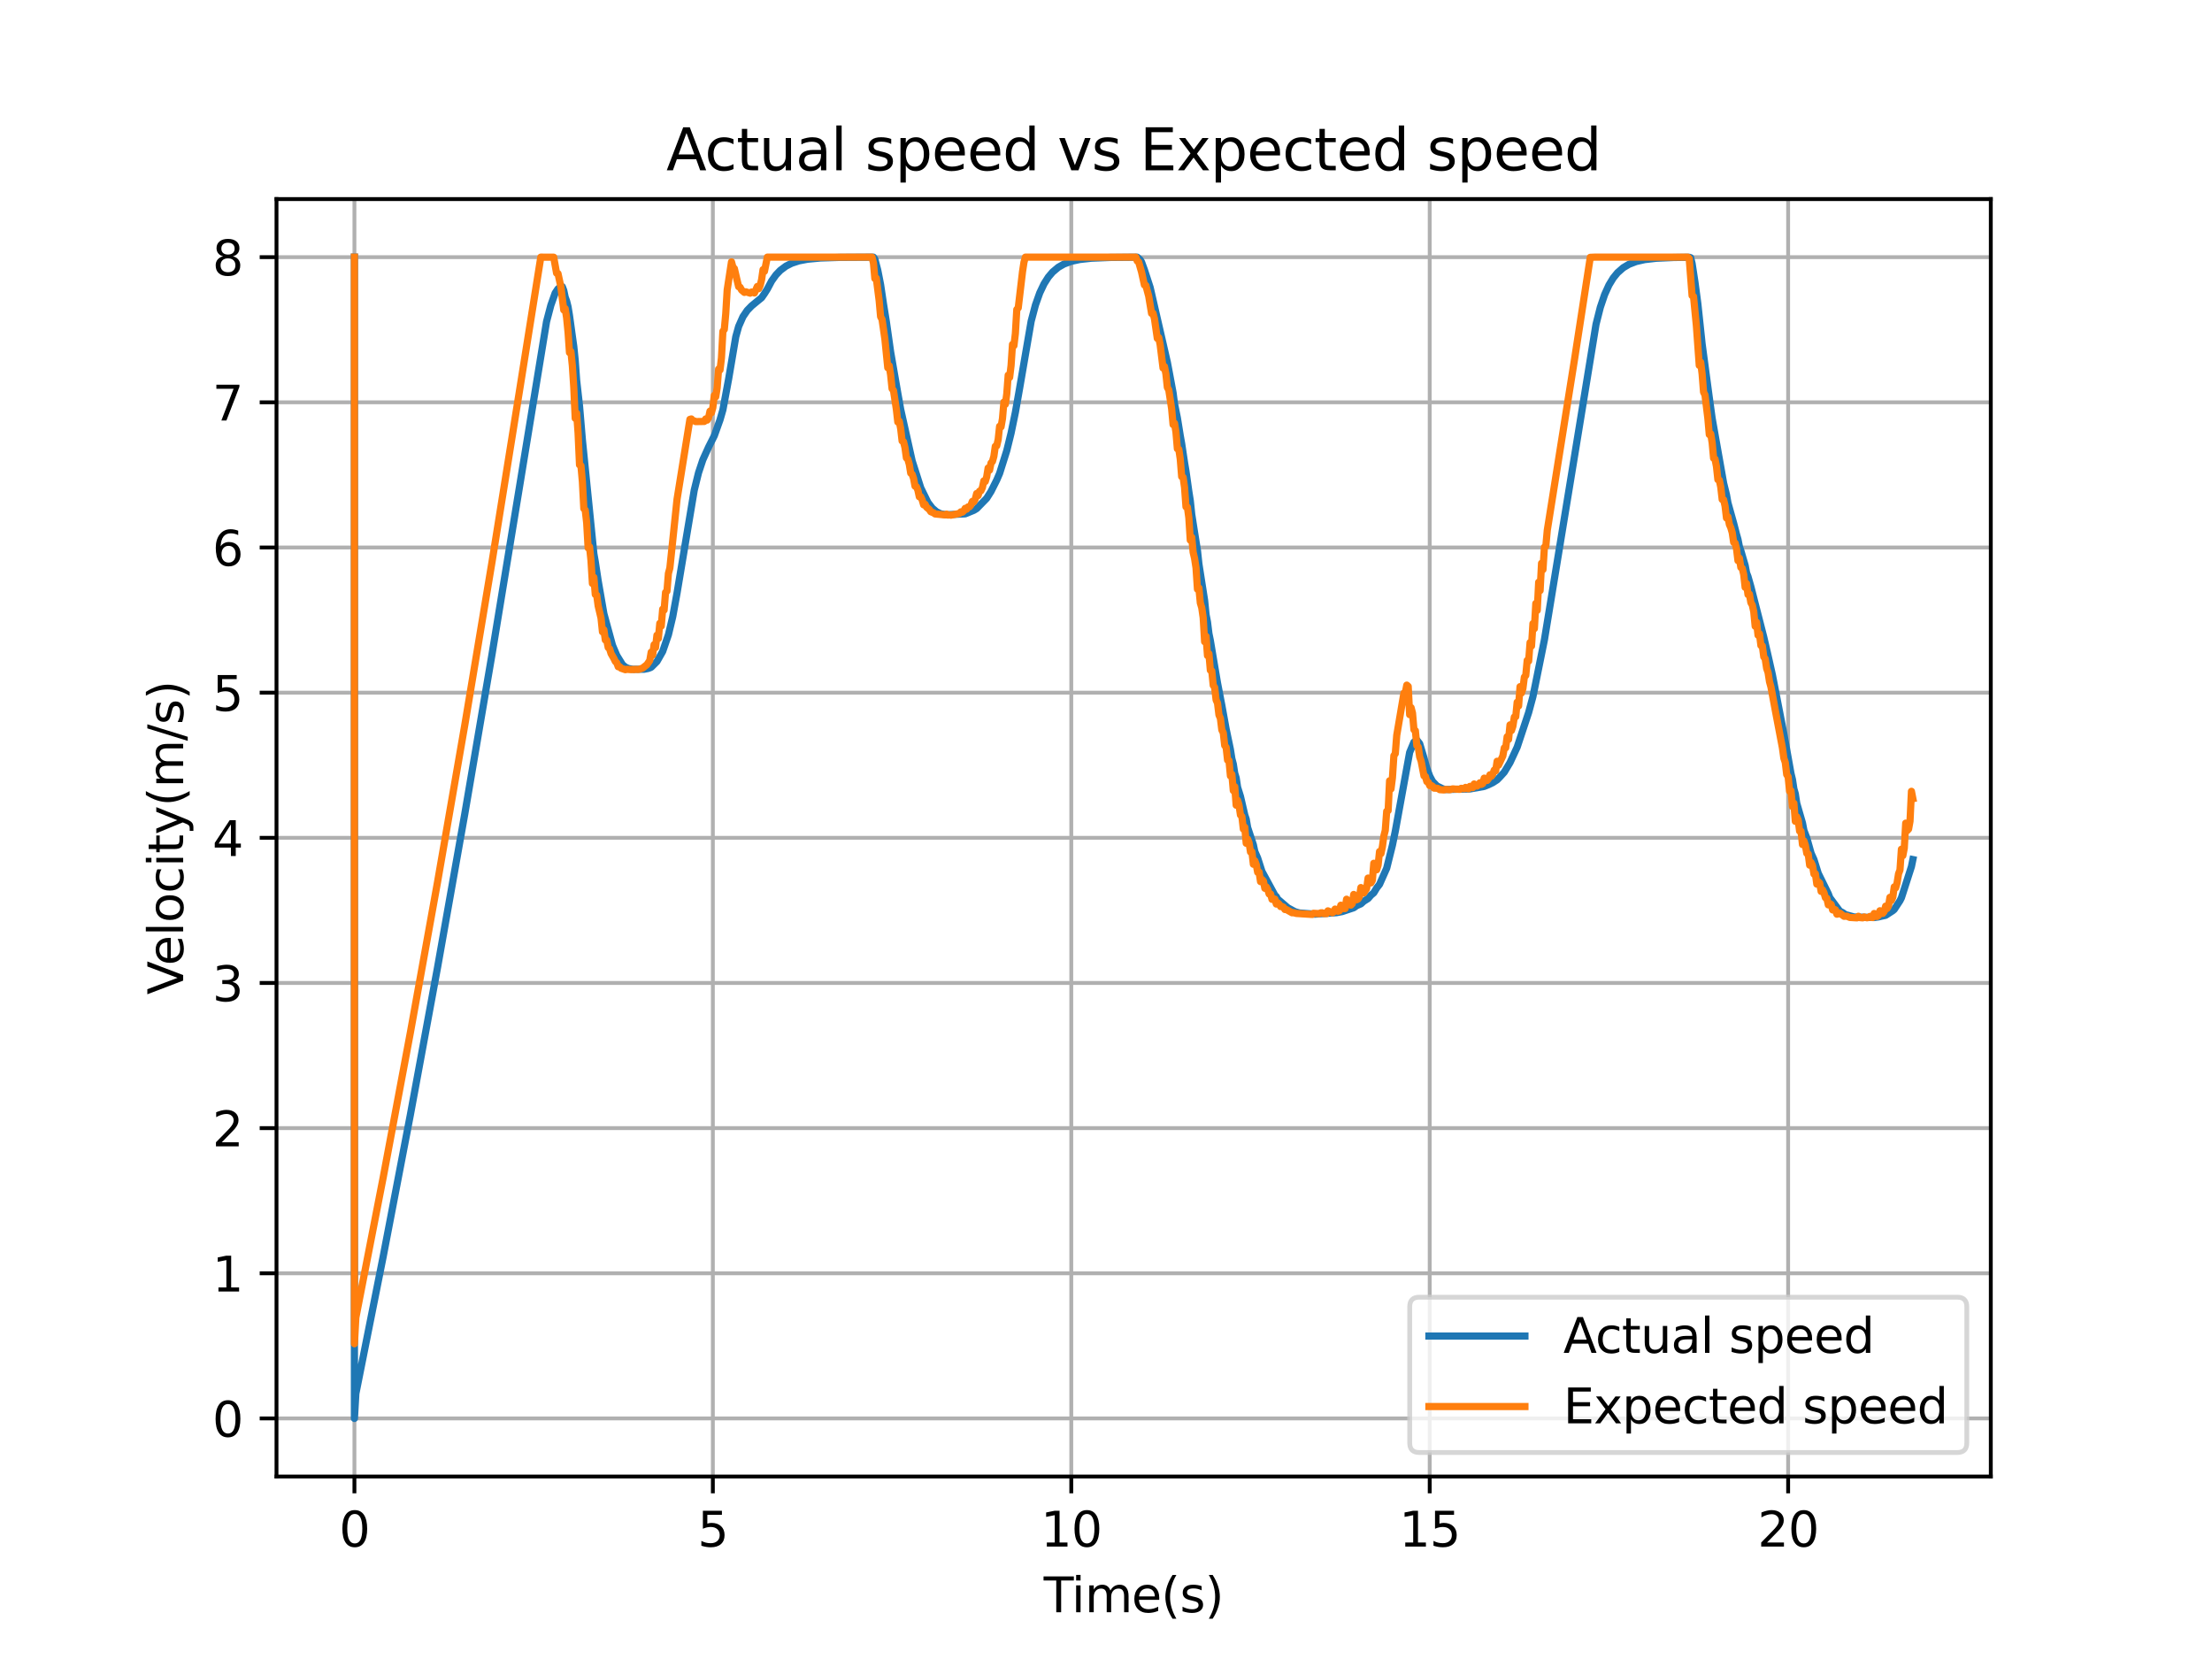 <?xml version="1.0" encoding="utf-8" standalone="no"?>
<!DOCTYPE svg PUBLIC "-//W3C//DTD SVG 1.1//EN"
  "http://www.w3.org/Graphics/SVG/1.1/DTD/svg11.dtd">
<svg xmlns:xlink="http://www.w3.org/1999/xlink" width="460.8pt" height="345.6pt" viewBox="0 0 460.8 345.6" xmlns="http://www.w3.org/2000/svg" version="1.1">
 <defs>
  <style type="text/css">*{stroke-linejoin: round; stroke-linecap: butt}</style>
 </defs>
 <g id="figure_1">
  <g id="patch_1">
   <path d="M 0 345.6 
L 460.8 345.6 
L 460.8 0 
L 0 0 
z
" style="fill: #ffffff"/>
  </g>
  <g id="axes_1">
   <g id="patch_2">
    <path d="M 57.6 307.584 
L 414.72 307.584 
L 414.72 41.472 
L 57.6 41.472 
z
" style="fill: #ffffff"/>
   </g>
   <g id="matplotlib.axis_1">
    <g id="xtick_1">
     <g id="line2d_1">
      <path d="M 73.833 307.584 
L 73.833 41.472 
" clip-path="url(#pdddb990ce9)" style="fill: none; stroke: #b0b0b0; stroke-width: 0.8; stroke-linecap: square"/>
     </g>
     <g id="line2d_2">
      <defs>
       <path id="m7b21353ddc" d="M 0 0 
L 0 3.5 
" style="stroke: #000000; stroke-width: 0.8"/>
      </defs>
      <g>
       <use xlink:href="#m7b21353ddc" x="73.833" y="307.584" style="stroke: #000000; stroke-width: 0.8"/>
      </g>
     </g>
     <g id="text_1">
      <!-- 0 -->
      <g transform="translate(70.651 322.182) scale(0.1 -0.1)">
       <defs>
        <path id="DejaVuSans-30" d="M 2034 4250 
Q 1547 4250 1301 3770 
Q 1056 3291 1056 2328 
Q 1056 1369 1301 889 
Q 1547 409 2034 409 
Q 2525 409 2770 889 
Q 3016 1369 3016 2328 
Q 3016 3291 2770 3770 
Q 2525 4250 2034 4250 
z
M 2034 4750 
Q 2819 4750 3233 4129 
Q 3647 3509 3647 2328 
Q 3647 1150 3233 529 
Q 2819 -91 2034 -91 
Q 1250 -91 836 529 
Q 422 1150 422 2328 
Q 422 3509 836 4129 
Q 1250 4750 2034 4750 
z
" transform="scale(0.016)"/>
       </defs>
       <use xlink:href="#DejaVuSans-30"/>
      </g>
     </g>
    </g>
    <g id="xtick_2">
     <g id="line2d_3">
      <path d="M 148.5 307.584 
L 148.5 41.472 
" clip-path="url(#pdddb990ce9)" style="fill: none; stroke: #b0b0b0; stroke-width: 0.8; stroke-linecap: square"/>
     </g>
     <g id="line2d_4">
      <g>
       <use xlink:href="#m7b21353ddc" x="148.5" y="307.584" style="stroke: #000000; stroke-width: 0.8"/>
      </g>
     </g>
     <g id="text_2">
      <!-- 5 -->
      <g transform="translate(145.319 322.182) scale(0.1 -0.1)">
       <defs>
        <path id="DejaVuSans-35" d="M 691 4666 
L 3169 4666 
L 3169 4134 
L 1269 4134 
L 1269 2991 
Q 1406 3038 1543 3061 
Q 1681 3084 1819 3084 
Q 2600 3084 3056 2656 
Q 3513 2228 3513 1497 
Q 3513 744 3044 326 
Q 2575 -91 1722 -91 
Q 1428 -91 1123 -41 
Q 819 9 494 109 
L 494 744 
Q 775 591 1075 516 
Q 1375 441 1709 441 
Q 2250 441 2565 725 
Q 2881 1009 2881 1497 
Q 2881 1984 2565 2268 
Q 2250 2553 1709 2553 
Q 1456 2553 1204 2497 
Q 953 2441 691 2322 
L 691 4666 
z
" transform="scale(0.016)"/>
       </defs>
       <use xlink:href="#DejaVuSans-35"/>
      </g>
     </g>
    </g>
    <g id="xtick_3">
     <g id="line2d_5">
      <path d="M 223.168 307.584 
L 223.168 41.472 
" clip-path="url(#pdddb990ce9)" style="fill: none; stroke: #b0b0b0; stroke-width: 0.8; stroke-linecap: square"/>
     </g>
     <g id="line2d_6">
      <g>
       <use xlink:href="#m7b21353ddc" x="223.168" y="307.584" style="stroke: #000000; stroke-width: 0.8"/>
      </g>
     </g>
     <g id="text_3">
      <!-- 10 -->
      <g transform="translate(216.805 322.182) scale(0.1 -0.1)">
       <defs>
        <path id="DejaVuSans-31" d="M 794 531 
L 1825 531 
L 1825 4091 
L 703 3866 
L 703 4441 
L 1819 4666 
L 2450 4666 
L 2450 531 
L 3481 531 
L 3481 0 
L 794 0 
L 794 531 
z
" transform="scale(0.016)"/>
       </defs>
       <use xlink:href="#DejaVuSans-31"/>
       <use xlink:href="#DejaVuSans-30" x="63.623"/>
      </g>
     </g>
    </g>
    <g id="xtick_4">
     <g id="line2d_7">
      <path d="M 297.835 307.584 
L 297.835 41.472 
" clip-path="url(#pdddb990ce9)" style="fill: none; stroke: #b0b0b0; stroke-width: 0.8; stroke-linecap: square"/>
     </g>
     <g id="line2d_8">
      <g>
       <use xlink:href="#m7b21353ddc" x="297.835" y="307.584" style="stroke: #000000; stroke-width: 0.8"/>
      </g>
     </g>
     <g id="text_4">
      <!-- 15 -->
      <g transform="translate(291.473 322.182) scale(0.1 -0.1)">
       <use xlink:href="#DejaVuSans-31"/>
       <use xlink:href="#DejaVuSans-35" x="63.623"/>
      </g>
     </g>
    </g>
    <g id="xtick_5">
     <g id="line2d_9">
      <path d="M 372.503 307.584 
L 372.503 41.472 
" clip-path="url(#pdddb990ce9)" style="fill: none; stroke: #b0b0b0; stroke-width: 0.8; stroke-linecap: square"/>
     </g>
     <g id="line2d_10">
      <g>
       <use xlink:href="#m7b21353ddc" x="372.503" y="307.584" style="stroke: #000000; stroke-width: 0.8"/>
      </g>
     </g>
     <g id="text_5">
      <!-- 20 -->
      <g transform="translate(366.14 322.182) scale(0.1 -0.1)">
       <defs>
        <path id="DejaVuSans-32" d="M 1228 531 
L 3431 531 
L 3431 0 
L 469 0 
L 469 531 
Q 828 903 1448 1529 
Q 2069 2156 2228 2338 
Q 2531 2678 2651 2914 
Q 2772 3150 2772 3378 
Q 2772 3750 2511 3984 
Q 2250 4219 1831 4219 
Q 1534 4219 1204 4116 
Q 875 4013 500 3803 
L 500 4441 
Q 881 4594 1212 4672 
Q 1544 4750 1819 4750 
Q 2544 4750 2975 4387 
Q 3406 4025 3406 3419 
Q 3406 3131 3298 2873 
Q 3191 2616 2906 2266 
Q 2828 2175 2409 1742 
Q 1991 1309 1228 531 
z
" transform="scale(0.016)"/>
       </defs>
       <use xlink:href="#DejaVuSans-32"/>
       <use xlink:href="#DejaVuSans-30" x="63.623"/>
      </g>
     </g>
    </g>
    <g id="text_6">
     <!-- Time(s) -->
     <g transform="translate(217.42 335.861) scale(0.1 -0.1)">
      <defs>
       <path id="DejaVuSans-54" d="M -19 4666 
L 3928 4666 
L 3928 4134 
L 2272 4134 
L 2272 0 
L 1638 0 
L 1638 4134 
L -19 4134 
L -19 4666 
z
" transform="scale(0.016)"/>
       <path id="DejaVuSans-69" d="M 603 3500 
L 1178 3500 
L 1178 0 
L 603 0 
L 603 3500 
z
M 603 4863 
L 1178 4863 
L 1178 4134 
L 603 4134 
L 603 4863 
z
" transform="scale(0.016)"/>
       <path id="DejaVuSans-6d" d="M 3328 2828 
Q 3544 3216 3844 3400 
Q 4144 3584 4550 3584 
Q 5097 3584 5394 3201 
Q 5691 2819 5691 2113 
L 5691 0 
L 5113 0 
L 5113 2094 
Q 5113 2597 4934 2840 
Q 4756 3084 4391 3084 
Q 3944 3084 3684 2787 
Q 3425 2491 3425 1978 
L 3425 0 
L 2847 0 
L 2847 2094 
Q 2847 2600 2669 2842 
Q 2491 3084 2119 3084 
Q 1678 3084 1418 2786 
Q 1159 2488 1159 1978 
L 1159 0 
L 581 0 
L 581 3500 
L 1159 3500 
L 1159 2956 
Q 1356 3278 1631 3431 
Q 1906 3584 2284 3584 
Q 2666 3584 2933 3390 
Q 3200 3197 3328 2828 
z
" transform="scale(0.016)"/>
       <path id="DejaVuSans-65" d="M 3597 1894 
L 3597 1613 
L 953 1613 
Q 991 1019 1311 708 
Q 1631 397 2203 397 
Q 2534 397 2845 478 
Q 3156 559 3463 722 
L 3463 178 
Q 3153 47 2828 -22 
Q 2503 -91 2169 -91 
Q 1331 -91 842 396 
Q 353 884 353 1716 
Q 353 2575 817 3079 
Q 1281 3584 2069 3584 
Q 2775 3584 3186 3129 
Q 3597 2675 3597 1894 
z
M 3022 2063 
Q 3016 2534 2758 2815 
Q 2500 3097 2075 3097 
Q 1594 3097 1305 2825 
Q 1016 2553 972 2059 
L 3022 2063 
z
" transform="scale(0.016)"/>
       <path id="DejaVuSans-28" d="M 1984 4856 
Q 1566 4138 1362 3434 
Q 1159 2731 1159 2009 
Q 1159 1288 1364 580 
Q 1569 -128 1984 -844 
L 1484 -844 
Q 1016 -109 783 600 
Q 550 1309 550 2009 
Q 550 2706 781 3412 
Q 1013 4119 1484 4856 
L 1984 4856 
z
" transform="scale(0.016)"/>
       <path id="DejaVuSans-73" d="M 2834 3397 
L 2834 2853 
Q 2591 2978 2328 3040 
Q 2066 3103 1784 3103 
Q 1356 3103 1142 2972 
Q 928 2841 928 2578 
Q 928 2378 1081 2264 
Q 1234 2150 1697 2047 
L 1894 2003 
Q 2506 1872 2764 1633 
Q 3022 1394 3022 966 
Q 3022 478 2636 193 
Q 2250 -91 1575 -91 
Q 1294 -91 989 -36 
Q 684 19 347 128 
L 347 722 
Q 666 556 975 473 
Q 1284 391 1588 391 
Q 1994 391 2212 530 
Q 2431 669 2431 922 
Q 2431 1156 2273 1281 
Q 2116 1406 1581 1522 
L 1381 1569 
Q 847 1681 609 1914 
Q 372 2147 372 2553 
Q 372 3047 722 3315 
Q 1072 3584 1716 3584 
Q 2034 3584 2315 3537 
Q 2597 3491 2834 3397 
z
" transform="scale(0.016)"/>
       <path id="DejaVuSans-29" d="M 513 4856 
L 1013 4856 
Q 1481 4119 1714 3412 
Q 1947 2706 1947 2009 
Q 1947 1309 1714 600 
Q 1481 -109 1013 -844 
L 513 -844 
Q 928 -128 1133 580 
Q 1338 1288 1338 2009 
Q 1338 2731 1133 3434 
Q 928 4138 513 4856 
z
" transform="scale(0.016)"/>
      </defs>
      <use xlink:href="#DejaVuSans-54"/>
      <use xlink:href="#DejaVuSans-69" x="57.959"/>
      <use xlink:href="#DejaVuSans-6d" x="85.742"/>
      <use xlink:href="#DejaVuSans-65" x="183.154"/>
      <use xlink:href="#DejaVuSans-28" x="244.678"/>
      <use xlink:href="#DejaVuSans-73" x="283.691"/>
      <use xlink:href="#DejaVuSans-29" x="335.791"/>
     </g>
    </g>
   </g>
   <g id="matplotlib.axis_2">
    <g id="ytick_1">
     <g id="line2d_11">
      <path d="M 57.6 295.488 
L 414.72 295.488 
" clip-path="url(#pdddb990ce9)" style="fill: none; stroke: #b0b0b0; stroke-width: 0.8; stroke-linecap: square"/>
     </g>
     <g id="line2d_12">
      <defs>
       <path id="mfa54268e4e" d="M 0 0 
L -3.5 0 
" style="stroke: #000000; stroke-width: 0.8"/>
      </defs>
      <g>
       <use xlink:href="#mfa54268e4e" x="57.6" y="295.488" style="stroke: #000000; stroke-width: 0.8"/>
      </g>
     </g>
     <g id="text_7">
      <!-- 0 -->
      <g transform="translate(44.237 299.287) scale(0.1 -0.1)">
       <use xlink:href="#DejaVuSans-30"/>
      </g>
     </g>
    </g>
    <g id="ytick_2">
     <g id="line2d_13">
      <path d="M 57.6 265.248 
L 414.72 265.248 
" clip-path="url(#pdddb990ce9)" style="fill: none; stroke: #b0b0b0; stroke-width: 0.8; stroke-linecap: square"/>
     </g>
     <g id="line2d_14">
      <g>
       <use xlink:href="#mfa54268e4e" x="57.6" y="265.248" style="stroke: #000000; stroke-width: 0.8"/>
      </g>
     </g>
     <g id="text_8">
      <!-- 1 -->
      <g transform="translate(44.237 269.047) scale(0.1 -0.1)">
       <use xlink:href="#DejaVuSans-31"/>
      </g>
     </g>
    </g>
    <g id="ytick_3">
     <g id="line2d_15">
      <path d="M 57.6 235.008 
L 414.72 235.008 
" clip-path="url(#pdddb990ce9)" style="fill: none; stroke: #b0b0b0; stroke-width: 0.8; stroke-linecap: square"/>
     </g>
     <g id="line2d_16">
      <g>
       <use xlink:href="#mfa54268e4e" x="57.6" y="235.008" style="stroke: #000000; stroke-width: 0.8"/>
      </g>
     </g>
     <g id="text_9">
      <!-- 2 -->
      <g transform="translate(44.237 238.807) scale(0.1 -0.1)">
       <use xlink:href="#DejaVuSans-32"/>
      </g>
     </g>
    </g>
    <g id="ytick_4">
     <g id="line2d_17">
      <path d="M 57.6 204.768 
L 414.72 204.768 
" clip-path="url(#pdddb990ce9)" style="fill: none; stroke: #b0b0b0; stroke-width: 0.8; stroke-linecap: square"/>
     </g>
     <g id="line2d_18">
      <g>
       <use xlink:href="#mfa54268e4e" x="57.6" y="204.768" style="stroke: #000000; stroke-width: 0.8"/>
      </g>
     </g>
     <g id="text_10">
      <!-- 3 -->
      <g transform="translate(44.237 208.567) scale(0.1 -0.1)">
       <defs>
        <path id="DejaVuSans-33" d="M 2597 2516 
Q 3050 2419 3304 2112 
Q 3559 1806 3559 1356 
Q 3559 666 3084 287 
Q 2609 -91 1734 -91 
Q 1441 -91 1130 -33 
Q 819 25 488 141 
L 488 750 
Q 750 597 1062 519 
Q 1375 441 1716 441 
Q 2309 441 2620 675 
Q 2931 909 2931 1356 
Q 2931 1769 2642 2001 
Q 2353 2234 1838 2234 
L 1294 2234 
L 1294 2753 
L 1863 2753 
Q 2328 2753 2575 2939 
Q 2822 3125 2822 3475 
Q 2822 3834 2567 4026 
Q 2313 4219 1838 4219 
Q 1578 4219 1281 4162 
Q 984 4106 628 3988 
L 628 4550 
Q 988 4650 1302 4700 
Q 1616 4750 1894 4750 
Q 2613 4750 3031 4423 
Q 3450 4097 3450 3541 
Q 3450 3153 3228 2886 
Q 3006 2619 2597 2516 
z
" transform="scale(0.016)"/>
       </defs>
       <use xlink:href="#DejaVuSans-33"/>
      </g>
     </g>
    </g>
    <g id="ytick_5">
     <g id="line2d_19">
      <path d="M 57.6 174.528 
L 414.72 174.528 
" clip-path="url(#pdddb990ce9)" style="fill: none; stroke: #b0b0b0; stroke-width: 0.8; stroke-linecap: square"/>
     </g>
     <g id="line2d_20">
      <g>
       <use xlink:href="#mfa54268e4e" x="57.6" y="174.528" style="stroke: #000000; stroke-width: 0.8"/>
      </g>
     </g>
     <g id="text_11">
      <!-- 4 -->
      <g transform="translate(44.237 178.327) scale(0.1 -0.1)">
       <defs>
        <path id="DejaVuSans-34" d="M 2419 4116 
L 825 1625 
L 2419 1625 
L 2419 4116 
z
M 2253 4666 
L 3047 4666 
L 3047 1625 
L 3713 1625 
L 3713 1100 
L 3047 1100 
L 3047 0 
L 2419 0 
L 2419 1100 
L 313 1100 
L 313 1709 
L 2253 4666 
z
" transform="scale(0.016)"/>
       </defs>
       <use xlink:href="#DejaVuSans-34"/>
      </g>
     </g>
    </g>
    <g id="ytick_6">
     <g id="line2d_21">
      <path d="M 57.6 144.288 
L 414.72 144.288 
" clip-path="url(#pdddb990ce9)" style="fill: none; stroke: #b0b0b0; stroke-width: 0.8; stroke-linecap: square"/>
     </g>
     <g id="line2d_22">
      <g>
       <use xlink:href="#mfa54268e4e" x="57.6" y="144.288" style="stroke: #000000; stroke-width: 0.8"/>
      </g>
     </g>
     <g id="text_12">
      <!-- 5 -->
      <g transform="translate(44.237 148.087) scale(0.1 -0.1)">
       <use xlink:href="#DejaVuSans-35"/>
      </g>
     </g>
    </g>
    <g id="ytick_7">
     <g id="line2d_23">
      <path d="M 57.6 114.048 
L 414.72 114.048 
" clip-path="url(#pdddb990ce9)" style="fill: none; stroke: #b0b0b0; stroke-width: 0.8; stroke-linecap: square"/>
     </g>
     <g id="line2d_24">
      <g>
       <use xlink:href="#mfa54268e4e" x="57.6" y="114.048" style="stroke: #000000; stroke-width: 0.8"/>
      </g>
     </g>
     <g id="text_13">
      <!-- 6 -->
      <g transform="translate(44.237 117.847) scale(0.1 -0.1)">
       <defs>
        <path id="DejaVuSans-36" d="M 2113 2584 
Q 1688 2584 1439 2293 
Q 1191 2003 1191 1497 
Q 1191 994 1439 701 
Q 1688 409 2113 409 
Q 2538 409 2786 701 
Q 3034 994 3034 1497 
Q 3034 2003 2786 2293 
Q 2538 2584 2113 2584 
z
M 3366 4563 
L 3366 3988 
Q 3128 4100 2886 4159 
Q 2644 4219 2406 4219 
Q 1781 4219 1451 3797 
Q 1122 3375 1075 2522 
Q 1259 2794 1537 2939 
Q 1816 3084 2150 3084 
Q 2853 3084 3261 2657 
Q 3669 2231 3669 1497 
Q 3669 778 3244 343 
Q 2819 -91 2113 -91 
Q 1303 -91 875 529 
Q 447 1150 447 2328 
Q 447 3434 972 4092 
Q 1497 4750 2381 4750 
Q 2619 4750 2861 4703 
Q 3103 4656 3366 4563 
z
" transform="scale(0.016)"/>
       </defs>
       <use xlink:href="#DejaVuSans-36"/>
      </g>
     </g>
    </g>
    <g id="ytick_8">
     <g id="line2d_25">
      <path d="M 57.6 83.808 
L 414.72 83.808 
" clip-path="url(#pdddb990ce9)" style="fill: none; stroke: #b0b0b0; stroke-width: 0.8; stroke-linecap: square"/>
     </g>
     <g id="line2d_26">
      <g>
       <use xlink:href="#mfa54268e4e" x="57.6" y="83.808" style="stroke: #000000; stroke-width: 0.8"/>
      </g>
     </g>
     <g id="text_14">
      <!-- 7 -->
      <g transform="translate(44.237 87.607) scale(0.1 -0.1)">
       <defs>
        <path id="DejaVuSans-37" d="M 525 4666 
L 3525 4666 
L 3525 4397 
L 1831 0 
L 1172 0 
L 2766 4134 
L 525 4134 
L 525 4666 
z
" transform="scale(0.016)"/>
       </defs>
       <use xlink:href="#DejaVuSans-37"/>
      </g>
     </g>
    </g>
    <g id="ytick_9">
     <g id="line2d_27">
      <path d="M 57.6 53.568 
L 414.72 53.568 
" clip-path="url(#pdddb990ce9)" style="fill: none; stroke: #b0b0b0; stroke-width: 0.8; stroke-linecap: square"/>
     </g>
     <g id="line2d_28">
      <g>
       <use xlink:href="#mfa54268e4e" x="57.6" y="53.568" style="stroke: #000000; stroke-width: 0.8"/>
      </g>
     </g>
     <g id="text_15">
      <!-- 8 -->
      <g transform="translate(44.237 57.367) scale(0.1 -0.1)">
       <defs>
        <path id="DejaVuSans-38" d="M 2034 2216 
Q 1584 2216 1326 1975 
Q 1069 1734 1069 1313 
Q 1069 891 1326 650 
Q 1584 409 2034 409 
Q 2484 409 2743 651 
Q 3003 894 3003 1313 
Q 3003 1734 2745 1975 
Q 2488 2216 2034 2216 
z
M 1403 2484 
Q 997 2584 770 2862 
Q 544 3141 544 3541 
Q 544 4100 942 4425 
Q 1341 4750 2034 4750 
Q 2731 4750 3128 4425 
Q 3525 4100 3525 3541 
Q 3525 3141 3298 2862 
Q 3072 2584 2669 2484 
Q 3125 2378 3379 2068 
Q 3634 1759 3634 1313 
Q 3634 634 3220 271 
Q 2806 -91 2034 -91 
Q 1263 -91 848 271 
Q 434 634 434 1313 
Q 434 1759 690 2068 
Q 947 2378 1403 2484 
z
M 1172 3481 
Q 1172 3119 1398 2916 
Q 1625 2713 2034 2713 
Q 2441 2713 2670 2916 
Q 2900 3119 2900 3481 
Q 2900 3844 2670 4047 
Q 2441 4250 2034 4250 
Q 1625 4250 1398 4047 
Q 1172 3844 1172 3481 
z
" transform="scale(0.016)"/>
       </defs>
       <use xlink:href="#DejaVuSans-38"/>
      </g>
     </g>
    </g>
    <g id="text_16">
     <!-- Velocity(m/s) -->
     <g transform="translate(38.158 207.205) rotate(-90) scale(0.1 -0.1)">
      <defs>
       <path id="DejaVuSans-56" d="M 1831 0 
L 50 4666 
L 709 4666 
L 2188 738 
L 3669 4666 
L 4325 4666 
L 2547 0 
L 1831 0 
z
" transform="scale(0.016)"/>
       <path id="DejaVuSans-6c" d="M 603 4863 
L 1178 4863 
L 1178 0 
L 603 0 
L 603 4863 
z
" transform="scale(0.016)"/>
       <path id="DejaVuSans-6f" d="M 1959 3097 
Q 1497 3097 1228 2736 
Q 959 2375 959 1747 
Q 959 1119 1226 758 
Q 1494 397 1959 397 
Q 2419 397 2687 759 
Q 2956 1122 2956 1747 
Q 2956 2369 2687 2733 
Q 2419 3097 1959 3097 
z
M 1959 3584 
Q 2709 3584 3137 3096 
Q 3566 2609 3566 1747 
Q 3566 888 3137 398 
Q 2709 -91 1959 -91 
Q 1206 -91 779 398 
Q 353 888 353 1747 
Q 353 2609 779 3096 
Q 1206 3584 1959 3584 
z
" transform="scale(0.016)"/>
       <path id="DejaVuSans-63" d="M 3122 3366 
L 3122 2828 
Q 2878 2963 2633 3030 
Q 2388 3097 2138 3097 
Q 1578 3097 1268 2742 
Q 959 2388 959 1747 
Q 959 1106 1268 751 
Q 1578 397 2138 397 
Q 2388 397 2633 464 
Q 2878 531 3122 666 
L 3122 134 
Q 2881 22 2623 -34 
Q 2366 -91 2075 -91 
Q 1284 -91 818 406 
Q 353 903 353 1747 
Q 353 2603 823 3093 
Q 1294 3584 2113 3584 
Q 2378 3584 2631 3529 
Q 2884 3475 3122 3366 
z
" transform="scale(0.016)"/>
       <path id="DejaVuSans-74" d="M 1172 4494 
L 1172 3500 
L 2356 3500 
L 2356 3053 
L 1172 3053 
L 1172 1153 
Q 1172 725 1289 603 
Q 1406 481 1766 481 
L 2356 481 
L 2356 0 
L 1766 0 
Q 1100 0 847 248 
Q 594 497 594 1153 
L 594 3053 
L 172 3053 
L 172 3500 
L 594 3500 
L 594 4494 
L 1172 4494 
z
" transform="scale(0.016)"/>
       <path id="DejaVuSans-79" d="M 2059 -325 
Q 1816 -950 1584 -1140 
Q 1353 -1331 966 -1331 
L 506 -1331 
L 506 -850 
L 844 -850 
Q 1081 -850 1212 -737 
Q 1344 -625 1503 -206 
L 1606 56 
L 191 3500 
L 800 3500 
L 1894 763 
L 2988 3500 
L 3597 3500 
L 2059 -325 
z
" transform="scale(0.016)"/>
       <path id="DejaVuSans-2f" d="M 1625 4666 
L 2156 4666 
L 531 -594 
L 0 -594 
L 1625 4666 
z
" transform="scale(0.016)"/>
      </defs>
      <use xlink:href="#DejaVuSans-56"/>
      <use xlink:href="#DejaVuSans-65" x="60.658"/>
      <use xlink:href="#DejaVuSans-6c" x="122.182"/>
      <use xlink:href="#DejaVuSans-6f" x="149.965"/>
      <use xlink:href="#DejaVuSans-63" x="211.146"/>
      <use xlink:href="#DejaVuSans-69" x="266.127"/>
      <use xlink:href="#DejaVuSans-74" x="293.91"/>
      <use xlink:href="#DejaVuSans-79" x="333.119"/>
      <use xlink:href="#DejaVuSans-28" x="392.299"/>
      <use xlink:href="#DejaVuSans-6d" x="431.312"/>
      <use xlink:href="#DejaVuSans-2f" x="528.725"/>
      <use xlink:href="#DejaVuSans-73" x="562.416"/>
      <use xlink:href="#DejaVuSans-29" x="614.516"/>
     </g>
    </g>
   </g>
   <g id="line2d_29">
    <path d="M 73.833 53.568 
L 73.833 295.488 
L 74.131 290.312 
L 74.131 290.312 
L 79.806 261.85 
L 79.806 261.85 
L 85.481 232.259 
L 85.481 232.259 
L 91.156 201.492 
L 91.156 201.492 
L 96.83 169.503 
L 96.83 169.503 
L 102.505 136.244 
L 102.505 136.244 
L 108.18 101.665 
L 108.18 101.665 
L 113.855 66.997 
L 113.855 66.997 
L 114.751 63.594 
L 114.751 63.594 
L 115.647 61.054 
L 115.647 61.054 
L 116.244 60.166 
L 116.244 60.166 
L 116.841 59.722 
L 116.841 59.722 
L 117.14 59.727 
L 117.14 59.727 
L 117.439 60.513 
L 117.439 60.513 
L 117.737 61.913 
L 117.737 61.913 
L 118.036 62.731 
L 118.036 62.731 
L 118.335 63.921 
L 118.335 63.921 
L 118.633 65.739 
L 118.633 65.739 
L 119.231 70.063 
L 119.231 70.063 
L 119.529 72.171 
L 119.529 72.171 
L 119.828 75.108 
L 119.828 75.108 
L 120.127 79.252 
L 120.127 79.252 
L 120.724 84.57 
L 120.724 84.57 
L 121.321 91.624 
L 121.321 91.624 
L 123.711 115.346 
L 123.711 115.346 
L 124.009 117.043 
L 124.009 117.043 
L 124.607 120.969 
L 124.607 120.969 
L 125.801 127.848 
L 125.801 127.848 
L 127.593 134.425 
L 127.593 134.425 
L 128.489 136.541 
L 128.489 136.541 
L 129.684 138.487 
L 129.684 138.487 
L 130.281 138.972 
L 130.281 138.972 
L 130.879 139.251 
L 130.879 139.251 
L 131.775 139.414 
L 131.775 139.414 
L 134.164 139.422 
L 134.164 139.422 
L 135.06 139.243 
L 135.06 139.243 
L 135.657 138.995 
L 135.657 138.995 
L 136.852 137.807 
L 136.852 137.807 
L 138.047 135.706 
L 138.047 135.706 
L 139.242 132.235 
L 139.242 132.235 
L 140.138 128.478 
L 140.138 128.478 
L 141.034 123.566 
L 141.034 123.566 
L 144.618 102.129 
L 144.618 102.129 
L 145.514 98.492 
L 145.514 98.492 
L 146.41 95.797 
L 146.41 95.797 
L 147.604 93.153 
L 147.604 93.153 
L 148.799 90.785 
L 148.799 90.785 
L 149.994 87.45 
L 149.994 87.45 
L 150.591 85.379 
L 150.591 85.379 
L 151.786 78.956 
L 151.786 78.956 
L 153.279 70.148 
L 153.279 70.148 
L 153.876 67.994 
L 153.876 67.994 
L 154.772 65.972 
L 154.772 65.972 
L 155.668 64.657 
L 155.668 64.657 
L 156.564 63.734 
L 156.564 63.734 
L 158.058 62.501 
L 158.058 62.501 
L 158.655 62.02 
L 158.655 62.02 
L 159.252 61.159 
L 159.252 61.159 
L 159.85 60.214 
L 159.85 60.214 
L 160.746 58.529 
L 160.746 58.529 
L 161.642 57.272 
L 161.642 57.272 
L 162.538 56.333 
L 162.538 56.333 
L 163.732 55.441 
L 163.732 55.441 
L 164.927 54.836 
L 164.927 54.836 
L 166.421 54.347 
L 166.421 54.347 
L 168.213 54.002 
L 168.213 54.002 
L 170.901 53.749 
L 170.901 53.749 
L 175.082 53.614 
L 175.082 53.614 
L 181.951 53.573 
L 181.951 53.573 
L 182.25 53.984 
L 182.25 53.984 
L 182.847 56.265 
L 182.847 56.265 
L 183.445 59.31 
L 183.445 59.31 
L 184.042 63.301 
L 184.042 63.301 
L 184.639 66.992 
L 184.639 66.992 
L 185.535 73.324 
L 185.535 73.324 
L 187.029 81.915 
L 187.029 81.915 
L 187.626 85.275 
L 187.626 85.275 
L 190.015 95.997 
L 190.015 95.997 
L 191.807 101.62 
L 191.807 101.62 
L 193.301 104.668 
L 193.301 104.668 
L 194.197 105.845 
L 194.197 105.845 
L 195.093 106.614 
L 195.093 106.614 
L 195.989 107.039 
L 195.989 107.039 
L 197.184 107.233 
L 197.184 107.233 
L 201.066 107.043 
L 201.066 107.043 
L 202.858 106.309 
L 202.858 106.309 
L 203.456 105.945 
L 203.456 105.945 
L 205.546 103.8 
L 205.546 103.8 
L 206.442 102.383 
L 206.442 102.383 
L 207.637 100.005 
L 207.637 100.005 
L 208.234 98.622 
L 208.234 98.622 
L 209.728 93.873 
L 209.728 93.873 
L 210.624 90.231 
L 210.624 90.231 
L 211.52 85.905 
L 211.52 85.905 
L 212.416 80.824 
L 212.416 80.824 
L 214.805 66.933 
L 214.805 66.933 
L 215.701 63.545 
L 215.701 63.545 
L 216.597 61.016 
L 216.597 61.016 
L 217.493 59.129 
L 217.493 59.129 
L 218.389 57.719 
L 218.389 57.719 
L 219.285 56.667 
L 219.285 56.667 
L 220.48 55.667 
L 220.48 55.667 
L 221.674 54.989 
L 221.674 54.989 
L 223.168 54.441 
L 223.168 54.441 
L 224.96 54.055 
L 224.96 54.055 
L 227.349 53.791 
L 227.349 53.791 
L 231.232 53.631 
L 231.232 53.631 
L 236.907 53.578 
L 236.907 53.578 
L 237.504 54.104 
L 237.504 54.104 
L 237.803 54.588 
L 237.803 54.588 
L 238.4 56.211 
L 238.4 56.211 
L 238.997 58.042 
L 238.997 58.042 
L 239.595 59.877 
L 239.595 59.877 
L 243.179 75.464 
L 243.179 75.464 
L 243.776 78.633 
L 243.776 78.633 
L 244.373 81.838 
L 244.373 81.838 
L 244.672 84.115 
L 244.672 84.115 
L 245.269 87.062 
L 245.269 87.062 
L 245.867 90.766 
L 245.867 90.766 
L 246.165 92.435 
L 246.763 96.395 
L 246.763 96.395 
L 247.061 98.167 
L 247.061 98.167 
L 247.659 102.417 
L 247.659 102.417 
L 247.957 104.296 
L 247.957 104.296 
L 248.256 107.133 
L 248.256 107.133 
L 248.853 110.943 
L 248.853 110.943 
L 249.451 114.689 
L 249.451 114.689 
L 249.749 117.461 
L 249.749 117.461 
L 250.646 123.189 
L 250.646 123.189 
L 250.944 125.081 
L 250.944 125.081 
L 251.243 128.041 
L 251.243 128.041 
L 251.542 129.598 
L 251.542 129.598 
L 251.84 132.003 
L 251.84 132.003 
L 252.139 133.442 
L 252.139 133.442 
L 252.736 137.017 
L 252.736 137.017 
L 253.632 142.291 
L 253.632 142.291 
L 254.528 146.938 
L 254.528 146.938 
L 255.424 151.862 
L 255.424 151.862 
L 256.32 156.159 
L 256.32 156.159 
L 256.619 158.047 
L 256.619 158.047 
L 256.918 159.169 
L 256.918 159.169 
L 257.216 161.073 
L 257.216 161.073 
L 257.515 162.038 
L 257.515 162.038 
L 257.814 164.001 
L 257.814 164.001 
L 258.411 165.911 
L 258.411 165.911 
L 259.307 169.769 
L 259.307 169.769 
L 259.606 170.648 
L 259.606 170.648 
L 259.904 172.377 
L 259.904 172.377 
L 261.099 175.988 
L 261.099 175.988 
L 261.398 177.383 
L 261.398 177.383 
L 261.995 178.749 
L 261.995 178.749 
L 262.891 181.538 
L 262.891 181.538 
L 265.579 186.492 
L 265.579 186.492 
L 265.878 186.772 
L 265.878 186.772 
L 266.176 187.308 
L 266.176 187.308 
L 268.267 189.103 
L 268.267 189.103 
L 269.76 189.922 
L 269.76 189.922 
L 270.656 190.181 
L 270.656 190.181 
L 273.942 190.441 
L 273.942 190.441 
L 278.422 190.125 
L 278.422 190.125 
L 279.617 189.896 
L 279.617 189.896 
L 282.006 189.101 
L 282.006 189.101 
L 282.603 188.669 
L 282.603 188.669 
L 283.499 188.284 
L 283.499 188.284 
L 284.097 187.739 
L 284.097 187.739 
L 284.993 187.18 
L 284.993 187.18 
L 285.59 186.486 
L 285.59 186.486 
L 286.187 185.985 
L 286.187 185.985 
L 286.785 184.987 
L 286.785 184.987 
L 287.382 184.226 
L 287.382 184.226 
L 288.875 180.862 
L 288.875 180.862 
L 290.07 176.057 
L 290.07 176.057 
L 290.667 173.143 
L 290.667 173.143 
L 291.563 168.212 
L 291.563 168.212 
L 293.654 156.739 
L 293.654 156.739 
L 294.55 154.59 
L 294.55 154.59 
L 295.147 154.153 
L 295.147 154.153 
L 295.745 154.918 
L 295.745 154.918 
L 296.641 157.902 
L 296.641 157.902 
L 297.238 160.069 
L 297.238 160.069 
L 297.835 161.686 
L 297.835 161.686 
L 298.433 162.794 
L 298.433 162.794 
L 299.329 163.725 
L 299.329 163.725 
L 300.523 164.312 
L 300.523 164.312 
L 301.121 164.473 
L 301.121 164.473 
L 306.198 164.355 
L 306.198 164.355 
L 309.185 163.827 
L 309.185 163.827 
L 310.081 163.469 
L 310.081 163.469 
L 310.977 163.035 
L 310.977 163.035 
L 311.873 162.454 
L 311.873 162.454 
L 312.47 161.845 
L 312.47 161.845 
L 313.366 160.858 
L 313.366 160.858 
L 314.561 158.865 
L 314.561 158.865 
L 315.158 157.583 
L 315.158 157.583 
L 316.054 155.643 
L 316.054 155.643 
L 318.444 148.434 
L 318.444 148.434 
L 319.34 145.102 
L 319.34 145.102 
L 321.729 133.291 
L 321.729 133.291 
L 328.001 95.017 
L 328.001 95.017 
L 332.481 67.557 
L 332.481 67.557 
L 333.377 64.012 
L 333.377 64.012 
L 334.273 61.365 
L 334.273 61.365 
L 335.169 59.389 
L 335.169 59.389 
L 336.065 57.913 
L 336.065 57.913 
L 336.961 56.812 
L 336.961 56.812 
L 338.156 55.765 
L 338.156 55.765 
L 339.351 55.056 
L 339.351 55.056 
L 340.844 54.482 
L 340.844 54.482 
L 342.636 54.077 
L 342.636 54.077 
L 345.025 53.802 
L 345.025 53.802 
L 348.609 53.641 
L 348.609 53.641 
L 351.895 53.593 
L 351.895 53.593 
L 352.193 53.691 
L 352.193 53.691 
L 352.492 54.887 
L 352.492 54.887 
L 353.089 58.765 
L 353.089 58.765 
L 353.687 63.255 
L 353.687 63.255 
L 354.583 71.67 
L 354.583 71.67 
L 356.076 82.836 
L 356.076 82.836 
L 356.673 87.165 
L 356.673 87.165 
L 359.063 100.657 
L 359.063 100.657 
L 359.66 103.072 
L 359.66 103.072 
L 359.959 104.742 
L 359.959 104.742 
L 361.153 109.007 
L 361.153 109.007 
L 361.751 111.324 
L 361.751 111.324 
L 362.05 112.364 
L 362.05 112.364 
L 362.348 113.89 
L 362.348 113.89 
L 362.647 114.707 
L 362.647 114.707 
L 363.244 116.766 
L 363.244 116.766 
L 363.543 117.768 
L 363.543 117.768 
L 363.842 119.347 
L 363.842 119.347 
L 364.14 120.112 
L 364.14 120.112 
L 364.738 122.221 
L 364.738 122.221 
L 367.426 132.73 
L 367.426 132.73 
L 368.322 136.597 
L 368.322 136.597 
L 369.218 140.578 
L 369.218 140.578 
L 371.607 152.857 
L 371.607 152.857 
L 373.1 161.163 
L 373.1 161.163 
L 373.399 162.391 
L 373.399 162.391 
L 373.698 164.33 
L 373.698 164.33 
L 373.996 165.363 
L 373.996 165.363 
L 374.295 167.339 
L 374.295 167.339 
L 375.49 171.451 
L 375.49 171.451 
L 375.788 172.996 
L 375.788 172.996 
L 376.386 174.553 
L 376.386 174.553 
L 377.282 177.742 
L 377.282 177.742 
L 377.879 179.062 
L 377.879 179.062 
L 378.775 181.936 
L 378.775 181.936 
L 380.866 186.178 
L 380.866 186.178 
L 381.164 186.977 
L 383.255 189.804 
L 383.255 189.804 
L 383.852 190.118 
L 383.852 190.118 
L 384.45 190.531 
L 384.45 190.531 
L 386.242 191.021 
L 386.242 191.021 
L 390.423 191.14 
L 390.423 191.14 
L 391.319 191.013 
L 391.319 191.013 
L 391.917 190.868 
L 391.917 190.868 
L 392.813 190.677 
L 392.813 190.677 
L 394.306 189.708 
L 394.306 189.708 
L 394.605 189.448 
L 394.605 189.448 
L 395.799 187.623 
L 395.799 187.623 
L 396.098 187.031 
L 396.098 187.031 
L 398.189 180.522 
L 398.189 180.522 
L 398.487 179.066 
L 398.487 179.066 
" clip-path="url(#pdddb990ce9)" style="fill: none; stroke: #1f77b4; stroke-width: 1.5; stroke-linecap: square"/>
   </g>
   <g id="line2d_30">
    <path d="M 73.833 53.568 
L 73.833 279.92 
L 74.131 274.472 
L 74.131 274.472 
L 79.806 245.382 
L 79.806 245.382 
L 85.481 215.136 
L 85.481 215.136 
L 91.156 183.69 
L 91.156 183.69 
L 96.83 150.994 
L 96.83 150.994 
L 102.505 117 
L 102.505 117 
L 108.18 81.656 
L 108.18 81.656 
L 112.66 53.568 
L 112.66 53.568 
L 115.348 53.581 
L 115.348 53.581 
L 115.945 56.901 
L 115.945 56.901 
L 116.244 56.995 
L 116.244 56.995 
L 116.841 59.736 
L 116.841 59.736 
L 117.439 64.58 
L 117.439 64.58 
L 117.737 64.288 
L 117.737 64.288 
L 118.036 66.189 
L 118.036 66.189 
L 118.335 69.202 
L 118.335 69.202 
L 118.633 73.446 
L 118.633 73.446 
L 118.932 73.248 
L 118.932 73.248 
L 119.231 76.186 
L 119.231 76.186 
L 119.529 80.702 
L 119.529 80.702 
L 119.828 87.148 
L 120.127 86.088 
L 120.127 86.088 
L 120.425 90.218 
L 120.425 90.218 
L 120.724 96.843 
L 120.724 96.843 
L 121.023 97.015 
L 121.023 97.015 
L 121.321 100.336 
L 121.321 100.336 
L 121.62 105.948 
L 121.62 105.948 
L 121.919 106.282 
L 121.919 106.282 
L 122.217 108.926 
L 122.217 108.926 
L 122.516 114.135 
L 122.516 114.135 
L 122.815 113.906 
L 123.113 116.747 
L 123.113 116.747 
L 123.412 121.562 
L 123.412 121.562 
L 123.711 120.276 
L 123.711 120.276 
L 124.009 123.849 
L 124.009 123.849 
L 124.308 123.984 
L 124.308 123.984 
L 124.607 126.224 
L 124.607 126.224 
L 125.204 128.745 
L 125.204 128.745 
L 125.503 131.633 
L 125.503 131.633 
L 125.801 131.199 
L 125.801 131.199 
L 126.1 133.329 
L 126.1 133.329 
L 126.399 133.374 
L 126.399 133.374 
L 126.697 134.892 
L 126.697 134.892 
L 126.996 135.17 
L 126.996 135.17 
L 127.295 136.146 
L 127.295 136.146 
L 127.892 137.192 
L 127.892 137.192 
L 128.191 137.816 
L 128.191 137.816 
L 128.489 138.089 
L 128.489 138.089 
L 128.788 138.899 
L 128.788 138.899 
L 129.087 138.884 
L 129.087 138.884 
L 129.385 139.208 
L 129.385 139.208 
L 130.281 139.514 
L 130.281 139.514 
L 130.58 139.427 
L 130.58 139.427 
L 131.476 139.501 
L 131.476 139.501 
L 131.775 139.446 
L 131.775 139.446 
L 132.073 139.505 
L 132.073 139.505 
L 132.372 139.433 
L 132.372 139.433 
L 132.969 139.477 
L 132.969 139.477 
L 133.865 139.176 
L 133.865 139.176 
L 134.761 138.468 
L 134.761 138.468 
L 135.359 137.598 
L 135.359 137.598 
L 135.657 135.849 
L 135.657 135.849 
L 135.956 136.454 
L 135.956 136.454 
L 136.255 134.298 
L 136.255 134.298 
L 136.553 134.908 
L 136.553 134.908 
L 136.852 132.324 
L 136.852 132.324 
L 137.151 133.005 
L 137.151 133.005 
L 137.449 129.853 
L 137.449 129.853 
L 137.748 130.43 
L 137.748 130.43 
L 138.047 126.898 
L 138.047 126.898 
L 138.345 127.094 
L 138.345 127.094 
L 138.644 123.408 
L 138.644 123.408 
L 138.943 123.138 
L 138.943 123.138 
L 139.242 119.455 
L 139.242 119.455 
L 139.54 118.352 
L 139.54 118.352 
L 140.138 112.642 
L 140.138 112.642 
L 141.034 104.042 
L 141.034 104.042 
L 143.722 87.358 
L 143.722 87.358 
L 144.02 87.275 
L 144.02 87.275 
L 144.319 87.645 
L 144.319 87.645 
L 144.618 87.668 
L 144.618 87.668 
L 144.916 87.825 
L 144.916 87.825 
L 146.708 87.796 
L 146.708 87.796 
L 147.007 87.269 
L 147.007 87.269 
L 147.306 87.523 
L 147.306 87.523 
L 147.604 87.04 
L 147.604 87.04 
L 147.903 85.654 
L 147.903 85.654 
L 148.202 85.988 
L 148.202 85.988 
L 148.5 84.881 
L 148.5 84.881 
L 148.799 82.363 
L 148.799 82.363 
L 149.098 82.666 
L 149.098 82.666 
L 149.396 80.811 
L 149.396 80.811 
L 149.695 76.885 
L 149.695 76.885 
L 149.994 77.069 
L 149.994 77.069 
L 150.292 74.557 
L 150.292 74.557 
L 150.591 69.03 
L 150.591 69.03 
L 150.89 68.615 
L 150.89 68.615 
L 151.188 65.329 
L 151.188 65.329 
L 151.487 60.389 
L 151.487 60.389 
L 152.383 54.55 
L 152.383 54.55 
L 152.682 55.663 
L 152.682 55.663 
L 152.98 55.943 
L 152.98 55.943 
L 153.578 58.502 
L 153.578 58.502 
L 153.876 59.73 
L 153.876 59.73 
L 154.175 59.844 
L 154.175 59.844 
L 154.474 60.409 
L 154.474 60.409 
L 155.071 60.914 
L 155.071 60.914 
L 155.37 60.791 
L 155.37 60.791 
L 156.266 61.071 
L 156.266 61.071 
L 156.564 60.838 
L 156.564 60.838 
L 157.162 61.033 
L 157.162 61.033 
L 157.759 59.679 
L 157.759 59.679 
L 158.058 60.137 
L 158.356 59.457 
L 158.356 59.457 
L 158.655 58.255 
L 158.655 58.255 
L 158.954 56.168 
L 158.954 56.168 
L 159.252 56.522 
L 159.252 56.522 
L 159.85 53.568 
L 159.85 53.568 
L 181.653 53.568 
L 181.653 53.568 
L 181.951 54.768 
L 181.951 54.768 
L 182.25 58.027 
L 182.25 58.027 
L 182.549 57.959 
L 182.549 57.959 
L 183.146 62.643 
L 183.146 62.643 
L 183.445 65.978 
L 183.445 65.978 
L 183.743 66.531 
L 183.743 66.531 
L 184.341 70.663 
L 184.341 70.663 
L 184.938 76.606 
L 184.938 76.606 
L 185.237 76.191 
L 185.237 76.191 
L 185.535 78.105 
L 185.535 78.105 
L 185.834 80.972 
L 185.834 80.972 
L 186.133 81.367 
L 186.133 81.367 
L 186.73 85.285 
L 186.73 85.285 
L 187.029 87.916 
L 187.327 87.742 
L 187.327 87.742 
L 187.626 89.288 
L 187.626 89.288 
L 187.925 91.863 
L 187.925 91.863 
L 188.223 92.025 
L 188.223 92.025 
L 188.522 93.256 
L 188.522 93.256 
L 188.821 95.397 
L 188.821 95.397 
L 189.119 95.672 
L 189.119 95.672 
L 189.418 96.727 
L 189.418 96.727 
L 189.717 98.559 
L 189.717 98.559 
L 190.015 98.8 
L 190.015 98.8 
L 190.314 99.675 
L 190.314 99.675 
L 190.613 101.276 
L 190.613 101.276 
L 190.911 101.402 
L 190.911 101.402 
L 191.21 102.107 
L 191.21 102.107 
L 191.509 103.492 
L 191.509 103.492 
L 191.807 103.474 
L 191.807 103.474 
L 192.106 104.15 
L 192.106 104.15 
L 192.405 105.165 
L 192.405 105.165 
L 192.703 105.043 
L 192.703 105.043 
L 193.002 105.649 
L 193.002 105.649 
L 193.599 106.141 
L 193.599 106.141 
L 193.898 106.6 
L 193.898 106.6 
L 194.496 106.84 
L 194.496 106.84 
L 194.794 107.067 
L 194.794 107.067 
L 196.885 107.271 
L 196.885 107.271 
L 197.184 107.104 
L 197.184 107.104 
L 197.482 107.3 
L 197.482 107.3 
L 197.781 107.249 
L 197.781 107.249 
L 198.08 107.324 
L 198.08 107.324 
L 199.872 106.946 
L 199.872 106.946 
L 200.17 106.627 
L 200.17 106.627 
L 200.469 106.696 
L 200.469 106.696 
L 200.768 106.431 
L 200.768 106.431 
L 201.066 105.897 
L 201.066 105.897 
L 201.365 106.069 
L 201.365 106.069 
L 201.664 105.596 
L 201.962 105.574 
L 201.962 105.574 
L 202.261 105.216 
L 202.261 105.216 
L 202.56 104.449 
L 202.56 104.449 
L 202.858 104.553 
L 202.858 104.553 
L 203.157 103.983 
L 203.157 103.983 
L 203.456 102.807 
L 203.456 102.807 
L 203.754 103.243 
L 203.754 103.243 
L 204.053 102.317 
L 204.053 102.317 
L 204.352 102.229 
L 204.352 102.229 
L 204.65 101.583 
L 204.65 101.583 
L 204.949 100.174 
L 204.949 100.174 
L 205.248 100.303 
L 205.248 100.303 
L 205.546 99.328 
L 205.546 99.328 
L 205.845 97.493 
L 205.845 97.493 
L 206.144 97.94 
L 206.144 97.94 
L 206.442 96.463 
L 206.442 96.463 
L 206.741 96.131 
L 206.741 96.131 
L 207.04 95.065 
L 207.04 95.065 
L 207.338 92.975 
L 207.338 92.975 
L 207.637 92.87 
L 207.637 92.87 
L 207.936 91.58 
L 207.936 91.58 
L 208.234 88.801 
L 208.234 88.801 
L 208.533 88.931 
L 208.533 88.931 
L 208.832 87.217 
L 208.832 87.217 
L 209.13 83.758 
L 209.13 83.758 
L 209.429 84.222 
L 209.728 82.062 
L 209.728 82.062 
L 210.026 78.151 
L 210.026 78.151 
L 210.325 78.622 
L 210.325 78.622 
L 210.624 76.145 
L 210.624 76.145 
L 210.922 71.738 
L 210.922 71.738 
L 211.221 72.005 
L 211.221 72.005 
L 211.52 69.479 
L 211.52 69.479 
L 211.818 64.47 
L 211.818 64.47 
L 212.117 64.138 
L 212.117 64.138 
L 213.013 56.571 
L 213.013 56.571 
L 213.312 54.621 
L 213.312 54.621 
L 213.61 53.568 
L 213.61 53.568 
L 236.608 53.568 
L 236.608 53.568 
L 236.907 54.373 
L 236.907 54.373 
L 237.205 54.586 
L 237.205 54.586 
L 237.803 56.658 
L 237.803 56.658 
L 238.4 59.366 
L 238.4 59.366 
L 238.699 59.462 
L 238.699 59.462 
L 239.296 61.704 
L 239.296 61.704 
L 239.893 65.293 
L 239.893 65.293 
L 240.192 65.245 
L 240.192 65.245 
L 240.491 66.38 
L 240.491 66.38 
L 241.088 70.496 
L 241.088 70.496 
L 241.387 70.326 
L 241.685 71.851 
L 241.685 71.851 
L 242.283 76.673 
L 242.283 76.673 
L 242.581 76.35 
L 242.581 76.35 
L 242.88 77.901 
L 242.88 77.901 
L 243.179 80.718 
L 243.179 80.718 
L 243.477 81.224 
L 243.477 81.224 
L 244.075 85.157 
L 244.075 85.157 
L 244.373 88.451 
L 244.373 88.451 
L 244.672 88.164 
L 244.672 88.164 
L 244.971 90.022 
L 244.971 90.022 
L 245.269 93.492 
L 245.269 93.492 
L 245.568 93.604 
L 245.568 93.604 
L 245.867 95.616 
L 245.867 95.616 
L 246.165 99.296 
L 246.165 99.296 
L 246.464 99.439 
L 246.464 99.439 
L 246.763 101.543 
L 246.763 101.543 
L 247.061 105.58 
L 247.061 105.58 
L 247.36 105.653 
L 247.36 105.653 
L 247.659 107.877 
L 247.659 107.877 
L 247.957 112.536 
L 247.957 112.536 
L 248.256 111.926 
L 248.256 111.926 
L 248.555 115.059 
L 248.555 115.059 
L 248.853 116.336 
L 248.853 116.336 
L 249.152 118.288 
L 249.152 118.288 
L 249.451 122.743 
L 249.451 122.743 
L 249.749 122.482 
L 249.749 122.482 
L 250.048 125.6 
L 250.048 125.6 
L 250.347 126.605 
L 250.347 126.605 
L 250.646 128.684 
L 250.646 128.684 
L 250.944 133.681 
L 250.944 133.681 
L 251.243 132.564 
L 251.243 132.564 
L 251.542 136.584 
L 251.542 136.584 
L 251.84 136.184 
L 251.84 136.184 
L 252.139 139.628 
L 252.139 139.628 
L 252.438 139.772 
L 252.438 139.772 
L 252.736 142.769 
L 252.736 142.769 
L 253.035 143.202 
L 253.035 143.202 
L 253.334 145.808 
L 253.334 145.808 
L 253.632 146.483 
L 253.632 146.483 
L 253.931 148.944 
L 253.931 148.944 
L 254.23 149.626 
L 254.23 149.626 
L 254.528 152.068 
L 254.528 152.068 
L 254.827 152.648 
L 254.827 152.648 
L 255.126 155.291 
L 255.126 155.291 
L 255.424 155.68 
L 255.424 155.68 
L 255.723 158.352 
L 255.723 158.352 
L 256.022 158.447 
L 256.022 158.447 
L 256.32 161.645 
L 256.619 161.307 
L 256.918 164.701 
L 256.918 164.701 
L 257.216 163.877 
L 257.515 167.74 
L 257.515 167.74 
L 257.814 166.727 
L 257.814 166.727 
L 258.112 167.761 
L 258.112 167.761 
L 258.411 169.782 
L 258.411 169.782 
L 258.71 170.106 
L 258.71 170.106 
L 259.008 172.705 
L 259.008 172.705 
L 259.307 172.322 
L 259.307 172.322 
L 259.606 175.67 
L 259.606 175.67 
L 259.904 174.813 
L 259.904 174.813 
L 260.203 175.565 
L 260.203 175.565 
L 260.502 177.487 
L 260.502 177.487 
L 260.8 177.459 
L 260.8 177.459 
L 261.099 180.041 
L 261.099 180.041 
L 261.398 179.312 
L 261.398 179.312 
L 261.696 180.086 
L 261.696 180.086 
L 261.995 181.717 
L 261.995 181.717 
L 262.294 181.673 
L 262.294 181.673 
L 262.592 183.656 
L 262.592 183.656 
L 262.891 183.206 
L 263.19 183.536 
L 263.19 183.536 
L 263.488 185.05 
L 263.488 185.05 
L 263.787 184.762 
L 263.787 184.762 
L 264.086 185.295 
L 264.086 185.295 
L 264.384 186.239 
L 264.384 186.239 
L 264.683 186.227 
L 264.683 186.227 
L 264.982 187.354 
L 264.982 187.354 
L 265.28 187.247 
L 265.28 187.247 
L 265.579 187.307 
L 265.579 187.307 
L 265.878 188.33 
L 265.878 188.33 
L 266.176 188.084 
L 266.176 188.084 
L 266.475 188.36 
L 266.475 188.36 
L 266.774 188.861 
L 266.774 188.861 
L 267.072 188.843 
L 267.072 188.843 
L 267.371 188.988 
L 267.371 188.988 
L 267.67 189.469 
L 267.67 189.469 
L 267.968 189.473 
L 267.968 189.473 
L 269.163 190.151 
L 269.163 190.151 
L 269.462 190.129 
L 269.462 190.129 
L 270.059 190.289 
L 270.059 190.289 
L 273.344 190.496 
L 273.344 190.496 
L 273.643 190.253 
L 273.643 190.253 
L 274.838 190.334 
L 274.838 190.334 
L 275.136 190.159 
L 275.136 190.159 
L 275.435 190.148 
L 275.435 190.148 
L 275.734 190.31 
L 276.331 190.32 
L 276.331 190.32 
L 276.63 189.746 
L 276.63 189.746 
L 277.227 190.002 
L 277.227 190.002 
L 277.526 190.143 
L 277.526 190.143 
L 277.824 189.969 
L 277.824 189.969 
L 278.123 189.378 
L 278.123 189.378 
L 278.721 189.834 
L 278.721 189.834 
L 279.019 189.742 
L 279.019 189.742 
L 279.318 188.574 
L 279.318 188.574 
L 279.915 189.282 
L 279.915 189.282 
L 280.214 189.263 
L 280.214 189.263 
L 280.513 187.324 
L 281.11 188.381 
L 281.11 188.381 
L 281.409 188.549 
L 281.409 188.549 
L 281.707 188.243 
L 281.707 188.243 
L 282.006 186.328 
L 282.006 186.328 
L 282.603 187.443 
L 282.603 187.443 
L 282.902 187.275 
L 282.902 187.275 
L 283.201 186.794 
L 283.201 186.794 
L 283.499 184.894 
L 283.499 184.894 
L 284.097 186.031 
L 284.097 186.031 
L 284.694 185.109 
L 284.694 185.109 
L 284.993 182.918 
L 284.993 182.918 
L 285.291 183.572 
L 285.291 183.572 
L 285.59 183.931 
L 285.59 183.931 
L 285.889 183.407 
L 285.889 183.407 
L 286.187 179.833 
L 286.187 179.833 
L 286.486 180.812 
L 286.785 181.196 
L 286.785 181.196 
L 287.083 180.232 
L 287.083 180.232 
L 287.382 177.389 
L 287.382 177.389 
L 287.681 177.821 
L 287.681 177.821 
L 287.979 176.387 
L 287.979 176.387 
L 288.278 174.155 
L 288.278 174.155 
L 288.577 172.99 
L 288.577 172.99 
L 288.875 169.005 
L 288.875 169.005 
L 289.174 168.866 
L 289.174 168.866 
L 289.473 162.65 
L 289.473 162.65 
L 289.771 164.346 
L 289.771 164.346 
L 290.07 162 
L 290.07 162 
L 290.369 157.427 
L 290.369 157.427 
L 290.667 156.988 
L 290.667 156.988 
L 290.966 153.182 
L 290.966 153.182 
L 292.459 144.386 
L 292.459 144.386 
L 292.758 144.261 
L 292.758 144.261 
L 293.057 142.725 
L 293.057 142.725 
L 293.355 142.991 
L 293.355 142.991 
L 293.654 148.873 
L 293.654 148.873 
L 293.953 147.406 
L 293.953 147.406 
L 294.251 148.536 
L 294.251 148.536 
L 294.55 152.012 
L 294.55 152.012 
L 294.849 152.212 
L 294.849 152.212 
L 295.147 155.312 
L 295.147 155.312 
L 295.446 155.616 
L 295.446 155.616 
L 295.745 157.672 
L 295.745 157.672 
L 296.043 158.527 
L 296.043 158.527 
L 296.641 161.627 
L 296.641 161.627 
L 296.939 161.755 
L 296.939 161.755 
L 297.238 162.824 
L 297.238 162.824 
L 297.537 162.958 
L 297.537 162.958 
L 297.835 163.65 
L 297.835 163.65 
L 298.134 163.616 
L 298.134 163.616 
L 298.433 163.793 
L 298.433 163.793 
L 298.731 164.179 
L 298.731 164.179 
L 299.329 164.209 
L 299.329 164.209 
L 299.627 164.285 
L 299.627 164.285 
L 299.926 164.503 
L 299.926 164.503 
L 300.822 164.562 
L 300.822 164.562 
L 301.121 164.444 
L 301.121 164.444 
L 302.017 164.515 
L 302.017 164.515 
L 302.614 164.332 
L 302.614 164.332 
L 303.211 164.387 
L 303.211 164.387 
L 303.809 164.414 
L 303.809 164.414 
L 304.107 164.439 
L 304.107 164.439 
L 304.406 164.224 
L 304.406 164.224 
L 305.003 164.312 
L 305.003 164.312 
L 305.302 164.028 
L 305.302 164.028 
L 305.601 164.258 
L 305.899 164.324 
L 305.899 164.324 
L 306.198 163.819 
L 306.198 163.819 
L 306.796 164.09 
L 306.796 164.09 
L 307.094 163.315 
L 307.692 163.749 
L 307.692 163.749 
L 307.99 163.518 
L 307.99 163.518 
L 308.289 163.064 
L 308.289 163.064 
L 308.588 163.398 
L 308.588 163.398 
L 308.886 163.226 
L 308.886 163.226 
L 309.185 162.103 
L 309.185 162.103 
L 309.484 162.503 
L 309.484 162.503 
L 309.782 162.591 
L 309.782 162.591 
L 310.081 162.208 
L 310.081 162.208 
L 310.38 161.403 
L 310.38 161.403 
L 310.678 161.709 
L 310.678 161.709 
L 310.977 161.276 
L 310.977 161.276 
L 311.276 160.423 
L 311.276 160.423 
L 311.574 160.593 
L 311.574 160.593 
L 311.873 158.584 
L 311.873 158.584 
L 312.172 159.4 
L 312.172 159.4 
L 313.068 157.475 
L 313.068 157.475 
L 313.366 155.802 
L 313.366 155.802 
L 313.665 155.788 
L 313.665 155.788 
L 313.964 153.473 
L 313.964 153.473 
L 314.262 154.033 
L 314.262 154.033 
L 314.561 151.001 
L 314.561 151.001 
L 314.86 152.188 
L 314.86 152.188 
L 315.158 151.302 
L 315.158 151.302 
L 315.457 149.371 
L 315.457 149.371 
L 315.756 149.31 
L 315.756 149.31 
L 316.054 146.28 
L 316.054 146.28 
L 316.353 147.067 
L 316.353 147.067 
L 316.652 143.043 
L 316.652 143.043 
L 316.95 144.365 
L 316.95 144.365 
L 317.249 143.419 
L 317.249 143.419 
L 317.548 141.055 
L 317.548 141.055 
L 317.846 140.703 
L 317.846 140.703 
L 318.145 137.569 
L 318.145 137.569 
L 318.444 137.722 
L 318.444 137.722 
L 318.742 133.851 
L 318.742 133.851 
L 319.041 134.584 
L 319.041 134.584 
L 319.34 129.901 
L 319.34 129.901 
L 319.638 130.954 
L 319.638 130.954 
L 319.937 125.708 
L 319.937 125.708 
L 320.236 127.153 
L 320.236 127.153 
L 320.534 121.279 
L 320.534 121.279 
L 320.833 123.033 
L 320.833 123.033 
L 321.132 117.338 
L 321.132 117.338 
L 321.43 118.657 
L 321.43 118.657 
L 321.729 113.982 
L 321.729 113.982 
L 322.028 113.744 
L 322.028 113.744 
L 322.326 110.465 
L 322.326 110.465 
L 328.001 74.861 
L 328.001 74.861 
L 331.286 53.606 
L 331.286 53.606 
L 332.182 53.568 
L 332.182 53.568 
L 351.596 53.568 
L 351.596 53.568 
L 351.895 53.879 
L 351.895 53.879 
L 352.492 61.582 
L 352.492 61.582 
L 352.791 61.762 
L 352.791 61.762 
L 353.388 67.87 
L 353.388 67.87 
L 353.985 76.122 
L 353.985 76.122 
L 354.284 75.462 
L 354.284 75.462 
L 354.583 77.911 
L 354.583 77.911 
L 354.881 81.688 
L 354.881 81.688 
L 355.18 82.282 
L 355.777 87.148 
L 355.777 87.148 
L 356.076 90.53 
L 356.375 90.367 
L 356.375 90.367 
L 356.673 92.227 
L 356.673 92.227 
L 356.972 95.46 
L 357.271 95.642 
L 357.271 95.642 
L 357.569 97.165 
L 357.569 97.165 
L 357.868 99.921 
L 357.868 99.921 
L 358.167 100.017 
L 358.167 100.017 
L 358.465 101.469 
L 358.465 101.469 
L 358.764 104.055 
L 358.764 104.055 
L 359.063 104.106 
L 359.063 104.106 
L 359.361 105.409 
L 359.361 105.409 
L 359.66 107.923 
L 359.66 107.923 
L 359.959 107.662 
L 359.959 107.662 
L 360.257 109.247 
L 360.257 109.247 
L 360.556 109.932 
L 360.556 109.932 
L 360.855 110.968 
L 360.855 110.968 
L 361.153 112.985 
L 361.153 112.985 
L 361.452 113.129 
L 361.452 113.129 
L 361.751 114.347 
L 361.751 114.347 
L 362.05 116.796 
L 362.05 116.796 
L 362.348 116.263 
L 362.348 116.263 
L 362.647 118.2 
L 362.647 118.2 
L 362.946 118.397 
L 362.946 118.397 
L 363.244 119.677 
L 363.244 119.677 
L 363.543 122.355 
L 363.543 122.355 
L 363.842 121.571 
L 364.14 123.863 
L 364.14 123.863 
L 364.439 123.78 
L 364.439 123.78 
L 364.738 125.539 
L 364.738 125.539 
L 365.036 126.047 
L 365.036 126.047 
L 365.335 127.417 
L 365.335 127.417 
L 365.634 130.467 
L 365.634 130.467 
L 365.932 129.636 
L 365.932 129.636 
L 366.231 132.334 
L 366.231 132.334 
L 366.53 132.035 
L 366.53 132.035 
L 366.828 134.468 
L 366.828 134.468 
L 367.127 134.549 
L 367.127 134.549 
L 367.426 136.835 
L 367.426 136.835 
L 367.724 137.252 
L 367.724 137.252 
L 368.023 139.235 
L 368.023 139.235 
L 368.322 140.103 
L 368.322 140.103 
L 368.62 142.012 
L 368.62 142.012 
L 368.919 143.103 
L 368.919 143.103 
L 369.815 147.919 
L 369.815 147.919 
L 371.308 155.787 
L 371.308 155.787 
L 371.607 157.95 
L 371.607 157.95 
L 371.906 158.834 
L 371.906 158.834 
L 372.204 161.35 
L 372.204 161.35 
L 372.503 161.821 
L 372.503 161.821 
L 372.802 164.828 
L 372.802 164.828 
L 373.1 164.73 
L 373.1 164.73 
L 373.399 168.025 
L 373.399 168.025 
L 373.698 167.33 
L 373.698 167.33 
L 373.996 171.103 
L 374.295 170.151 
L 374.295 170.151 
L 374.594 170.858 
L 374.594 170.858 
L 374.892 173.147 
L 374.892 173.147 
L 375.191 173.17 
L 375.191 173.17 
L 375.49 175.94 
L 375.49 175.94 
L 375.788 175.173 
L 375.788 175.173 
L 376.087 176.092 
L 376.386 177.771 
L 376.386 177.771 
L 376.684 177.91 
L 376.684 177.91 
L 376.983 180.231 
L 376.983 180.231 
L 377.282 179.666 
L 377.282 179.666 
L 377.58 180.316 
L 377.58 180.316 
L 377.879 182.08 
L 377.879 182.08 
L 378.178 182.01 
L 378.178 182.01 
L 378.476 184.181 
L 378.476 184.181 
L 378.775 183.667 
L 378.775 183.667 
L 379.074 183.984 
L 379.074 183.984 
L 379.372 185.703 
L 379.372 185.703 
L 379.671 185.375 
L 379.671 185.375 
L 379.97 185.984 
L 379.97 185.984 
L 380.268 187.016 
L 380.268 187.016 
L 380.567 187.135 
L 380.567 187.135 
L 380.866 188.5 
L 380.866 188.5 
L 381.164 188.224 
L 381.164 188.224 
L 381.463 188.418 
L 381.463 188.418 
L 381.762 189.553 
L 381.762 189.553 
L 382.06 189.39 
L 382.06 189.39 
L 382.359 189.544 
L 382.359 189.544 
L 382.658 190.441 
L 382.658 190.441 
L 382.956 190.384 
L 382.956 190.384 
L 383.255 190.209 
L 383.255 190.209 
L 384.151 190.882 
L 384.151 190.882 
L 384.748 190.86 
L 384.748 190.86 
L 385.346 191.121 
L 385.346 191.121 
L 386.839 191.207 
L 386.839 191.207 
L 387.138 190.873 
L 387.138 190.873 
L 387.436 191.153 
L 387.436 191.153 
L 388.034 191.207 
L 388.034 191.207 
L 388.332 191.019 
L 388.332 191.019 
L 388.93 191.195 
L 388.93 191.195 
L 389.228 191.126 
L 389.228 191.126 
L 389.527 190.909 
L 389.527 190.909 
L 389.826 191.127 
L 389.826 191.127 
L 390.125 191.141 
L 390.125 191.141 
L 390.423 190.295 
L 390.423 190.295 
L 391.021 190.919 
L 391.021 190.919 
L 391.319 190.709 
L 391.319 190.709 
L 391.618 189.726 
L 391.618 189.726 
L 391.917 190.213 
L 391.917 190.213 
L 392.215 190.272 
L 392.215 190.272 
L 392.514 189.892 
L 392.514 189.892 
L 392.813 188.761 
L 392.813 188.761 
L 393.111 189.256 
L 393.111 189.256 
L 393.41 188.756 
L 393.41 188.756 
L 393.709 186.927 
L 393.709 186.927 
L 394.007 187.583 
L 394.007 187.583 
L 394.306 186.908 
L 394.306 186.908 
L 394.605 184.761 
L 394.605 184.761 
L 394.903 184.957 
L 394.903 184.957 
L 395.202 183.892 
L 395.202 183.892 
L 395.501 182.023 
L 395.501 182.023 
L 395.799 181.245 
L 395.799 181.245 
L 396.098 176.906 
L 396.098 176.906 
L 396.397 178.245 
L 396.397 178.245 
L 396.695 176.69 
L 396.695 176.69 
L 396.994 171.476 
L 396.994 171.476 
L 397.293 173.042 
L 397.293 173.042 
L 397.591 172.718 
L 397.591 172.718 
L 397.89 171.073 
L 397.89 171.073 
L 398.189 164.843 
L 398.189 164.843 
L 398.487 166.382 
L 398.487 166.382 
" clip-path="url(#pdddb990ce9)" style="fill: none; stroke: #ff7f0e; stroke-width: 1.5; stroke-linecap: square"/>
   </g>
   <g id="patch_3">
    <path d="M 57.6 307.584 
L 57.6 41.472 
" style="fill: none; stroke: #000000; stroke-width: 0.8; stroke-linejoin: miter; stroke-linecap: square"/>
   </g>
   <g id="patch_4">
    <path d="M 414.72 307.584 
L 414.72 41.472 
" style="fill: none; stroke: #000000; stroke-width: 0.8; stroke-linejoin: miter; stroke-linecap: square"/>
   </g>
   <g id="patch_5">
    <path d="M 57.6 307.584 
L 414.72 307.584 
" style="fill: none; stroke: #000000; stroke-width: 0.8; stroke-linejoin: miter; stroke-linecap: square"/>
   </g>
   <g id="patch_6">
    <path d="M 57.6 41.472 
L 414.72 41.472 
" style="fill: none; stroke: #000000; stroke-width: 0.8; stroke-linejoin: miter; stroke-linecap: square"/>
   </g>
   <g id="text_17">
    <!-- Actual speed vs Expected speed -->
    <g transform="translate(138.808 35.472) scale(0.12 -0.12)">
     <defs>
      <path id="DejaVuSans-41" d="M 2188 4044 
L 1331 1722 
L 3047 1722 
L 2188 4044 
z
M 1831 4666 
L 2547 4666 
L 4325 0 
L 3669 0 
L 3244 1197 
L 1141 1197 
L 716 0 
L 50 0 
L 1831 4666 
z
" transform="scale(0.016)"/>
      <path id="DejaVuSans-75" d="M 544 1381 
L 544 3500 
L 1119 3500 
L 1119 1403 
Q 1119 906 1312 657 
Q 1506 409 1894 409 
Q 2359 409 2629 706 
Q 2900 1003 2900 1516 
L 2900 3500 
L 3475 3500 
L 3475 0 
L 2900 0 
L 2900 538 
Q 2691 219 2414 64 
Q 2138 -91 1772 -91 
Q 1169 -91 856 284 
Q 544 659 544 1381 
z
M 1991 3584 
L 1991 3584 
z
" transform="scale(0.016)"/>
      <path id="DejaVuSans-61" d="M 2194 1759 
Q 1497 1759 1228 1600 
Q 959 1441 959 1056 
Q 959 750 1161 570 
Q 1363 391 1709 391 
Q 2188 391 2477 730 
Q 2766 1069 2766 1631 
L 2766 1759 
L 2194 1759 
z
M 3341 1997 
L 3341 0 
L 2766 0 
L 2766 531 
Q 2569 213 2275 61 
Q 1981 -91 1556 -91 
Q 1019 -91 701 211 
Q 384 513 384 1019 
Q 384 1609 779 1909 
Q 1175 2209 1959 2209 
L 2766 2209 
L 2766 2266 
Q 2766 2663 2505 2880 
Q 2244 3097 1772 3097 
Q 1472 3097 1187 3025 
Q 903 2953 641 2809 
L 641 3341 
Q 956 3463 1253 3523 
Q 1550 3584 1831 3584 
Q 2591 3584 2966 3190 
Q 3341 2797 3341 1997 
z
" transform="scale(0.016)"/>
      <path id="DejaVuSans-20" transform="scale(0.016)"/>
      <path id="DejaVuSans-70" d="M 1159 525 
L 1159 -1331 
L 581 -1331 
L 581 3500 
L 1159 3500 
L 1159 2969 
Q 1341 3281 1617 3432 
Q 1894 3584 2278 3584 
Q 2916 3584 3314 3078 
Q 3713 2572 3713 1747 
Q 3713 922 3314 415 
Q 2916 -91 2278 -91 
Q 1894 -91 1617 61 
Q 1341 213 1159 525 
z
M 3116 1747 
Q 3116 2381 2855 2742 
Q 2594 3103 2138 3103 
Q 1681 3103 1420 2742 
Q 1159 2381 1159 1747 
Q 1159 1113 1420 752 
Q 1681 391 2138 391 
Q 2594 391 2855 752 
Q 3116 1113 3116 1747 
z
" transform="scale(0.016)"/>
      <path id="DejaVuSans-64" d="M 2906 2969 
L 2906 4863 
L 3481 4863 
L 3481 0 
L 2906 0 
L 2906 525 
Q 2725 213 2448 61 
Q 2172 -91 1784 -91 
Q 1150 -91 751 415 
Q 353 922 353 1747 
Q 353 2572 751 3078 
Q 1150 3584 1784 3584 
Q 2172 3584 2448 3432 
Q 2725 3281 2906 2969 
z
M 947 1747 
Q 947 1113 1208 752 
Q 1469 391 1925 391 
Q 2381 391 2643 752 
Q 2906 1113 2906 1747 
Q 2906 2381 2643 2742 
Q 2381 3103 1925 3103 
Q 1469 3103 1208 2742 
Q 947 2381 947 1747 
z
" transform="scale(0.016)"/>
      <path id="DejaVuSans-76" d="M 191 3500 
L 800 3500 
L 1894 563 
L 2988 3500 
L 3597 3500 
L 2284 0 
L 1503 0 
L 191 3500 
z
" transform="scale(0.016)"/>
      <path id="DejaVuSans-45" d="M 628 4666 
L 3578 4666 
L 3578 4134 
L 1259 4134 
L 1259 2753 
L 3481 2753 
L 3481 2222 
L 1259 2222 
L 1259 531 
L 3634 531 
L 3634 0 
L 628 0 
L 628 4666 
z
" transform="scale(0.016)"/>
      <path id="DejaVuSans-78" d="M 3513 3500 
L 2247 1797 
L 3578 0 
L 2900 0 
L 1881 1375 
L 863 0 
L 184 0 
L 1544 1831 
L 300 3500 
L 978 3500 
L 1906 2253 
L 2834 3500 
L 3513 3500 
z
" transform="scale(0.016)"/>
     </defs>
     <use xlink:href="#DejaVuSans-41"/>
     <use xlink:href="#DejaVuSans-63" x="66.658"/>
     <use xlink:href="#DejaVuSans-74" x="121.639"/>
     <use xlink:href="#DejaVuSans-75" x="160.848"/>
     <use xlink:href="#DejaVuSans-61" x="224.227"/>
     <use xlink:href="#DejaVuSans-6c" x="285.506"/>
     <use xlink:href="#DejaVuSans-20" x="313.289"/>
     <use xlink:href="#DejaVuSans-73" x="345.076"/>
     <use xlink:href="#DejaVuSans-70" x="397.176"/>
     <use xlink:href="#DejaVuSans-65" x="460.652"/>
     <use xlink:href="#DejaVuSans-65" x="522.176"/>
     <use xlink:href="#DejaVuSans-64" x="583.699"/>
     <use xlink:href="#DejaVuSans-20" x="647.176"/>
     <use xlink:href="#DejaVuSans-76" x="678.963"/>
     <use xlink:href="#DejaVuSans-73" x="738.143"/>
     <use xlink:href="#DejaVuSans-20" x="790.242"/>
     <use xlink:href="#DejaVuSans-45" x="822.029"/>
     <use xlink:href="#DejaVuSans-78" x="885.213"/>
     <use xlink:href="#DejaVuSans-70" x="944.393"/>
     <use xlink:href="#DejaVuSans-65" x="1007.869"/>
     <use xlink:href="#DejaVuSans-63" x="1069.393"/>
     <use xlink:href="#DejaVuSans-74" x="1124.373"/>
     <use xlink:href="#DejaVuSans-65" x="1163.582"/>
     <use xlink:href="#DejaVuSans-64" x="1225.105"/>
     <use xlink:href="#DejaVuSans-20" x="1288.582"/>
     <use xlink:href="#DejaVuSans-73" x="1320.369"/>
     <use xlink:href="#DejaVuSans-70" x="1372.469"/>
     <use xlink:href="#DejaVuSans-65" x="1435.945"/>
     <use xlink:href="#DejaVuSans-65" x="1497.469"/>
     <use xlink:href="#DejaVuSans-64" x="1558.992"/>
    </g>
   </g>
   <g id="legend_1">
    <g id="patch_7">
     <path d="M 295.67 302.584 
L 407.72 302.584 
Q 409.72 302.584 409.72 300.584 
L 409.72 272.228 
Q 409.72 270.228 407.72 270.228 
L 295.67 270.228 
Q 293.67 270.228 293.67 272.228 
L 293.67 300.584 
Q 293.67 302.584 295.67 302.584 
z
" style="fill: #ffffff; opacity: 0.8; stroke: #cccccc; stroke-linejoin: miter"/>
    </g>
    <g id="line2d_31">
     <path d="M 297.67 278.326 
L 307.67 278.326 
L 317.67 278.326 
" style="fill: none; stroke: #1f77b4; stroke-width: 1.5; stroke-linecap: square"/>
    </g>
    <g id="text_18">
     <!-- Actual speed -->
     <g transform="translate(325.67 281.826) scale(0.1 -0.1)">
      <use xlink:href="#DejaVuSans-41"/>
      <use xlink:href="#DejaVuSans-63" x="66.658"/>
      <use xlink:href="#DejaVuSans-74" x="121.639"/>
      <use xlink:href="#DejaVuSans-75" x="160.848"/>
      <use xlink:href="#DejaVuSans-61" x="224.227"/>
      <use xlink:href="#DejaVuSans-6c" x="285.506"/>
      <use xlink:href="#DejaVuSans-20" x="313.289"/>
      <use xlink:href="#DejaVuSans-73" x="345.076"/>
      <use xlink:href="#DejaVuSans-70" x="397.176"/>
      <use xlink:href="#DejaVuSans-65" x="460.652"/>
      <use xlink:href="#DejaVuSans-65" x="522.176"/>
      <use xlink:href="#DejaVuSans-64" x="583.699"/>
     </g>
    </g>
    <g id="line2d_32">
     <path d="M 297.67 293.004 
L 307.67 293.004 
L 317.67 293.004 
" style="fill: none; stroke: #ff7f0e; stroke-width: 1.5; stroke-linecap: square"/>
    </g>
    <g id="text_19">
     <!-- Expected speed -->
     <g transform="translate(325.67 296.504) scale(0.1 -0.1)">
      <use xlink:href="#DejaVuSans-45"/>
      <use xlink:href="#DejaVuSans-78" x="63.184"/>
      <use xlink:href="#DejaVuSans-70" x="122.363"/>
      <use xlink:href="#DejaVuSans-65" x="185.84"/>
      <use xlink:href="#DejaVuSans-63" x="247.363"/>
      <use xlink:href="#DejaVuSans-74" x="302.344"/>
      <use xlink:href="#DejaVuSans-65" x="341.553"/>
      <use xlink:href="#DejaVuSans-64" x="403.076"/>
      <use xlink:href="#DejaVuSans-20" x="466.553"/>
      <use xlink:href="#DejaVuSans-73" x="498.34"/>
      <use xlink:href="#DejaVuSans-70" x="550.439"/>
      <use xlink:href="#DejaVuSans-65" x="613.916"/>
      <use xlink:href="#DejaVuSans-65" x="675.439"/>
      <use xlink:href="#DejaVuSans-64" x="736.963"/>
     </g>
    </g>
   </g>
  </g>
 </g>
 <defs>
  <clipPath id="pdddb990ce9">
   <rect x="57.6" y="41.472" width="357.12" height="266.112"/>
  </clipPath>
 </defs>
</svg>
